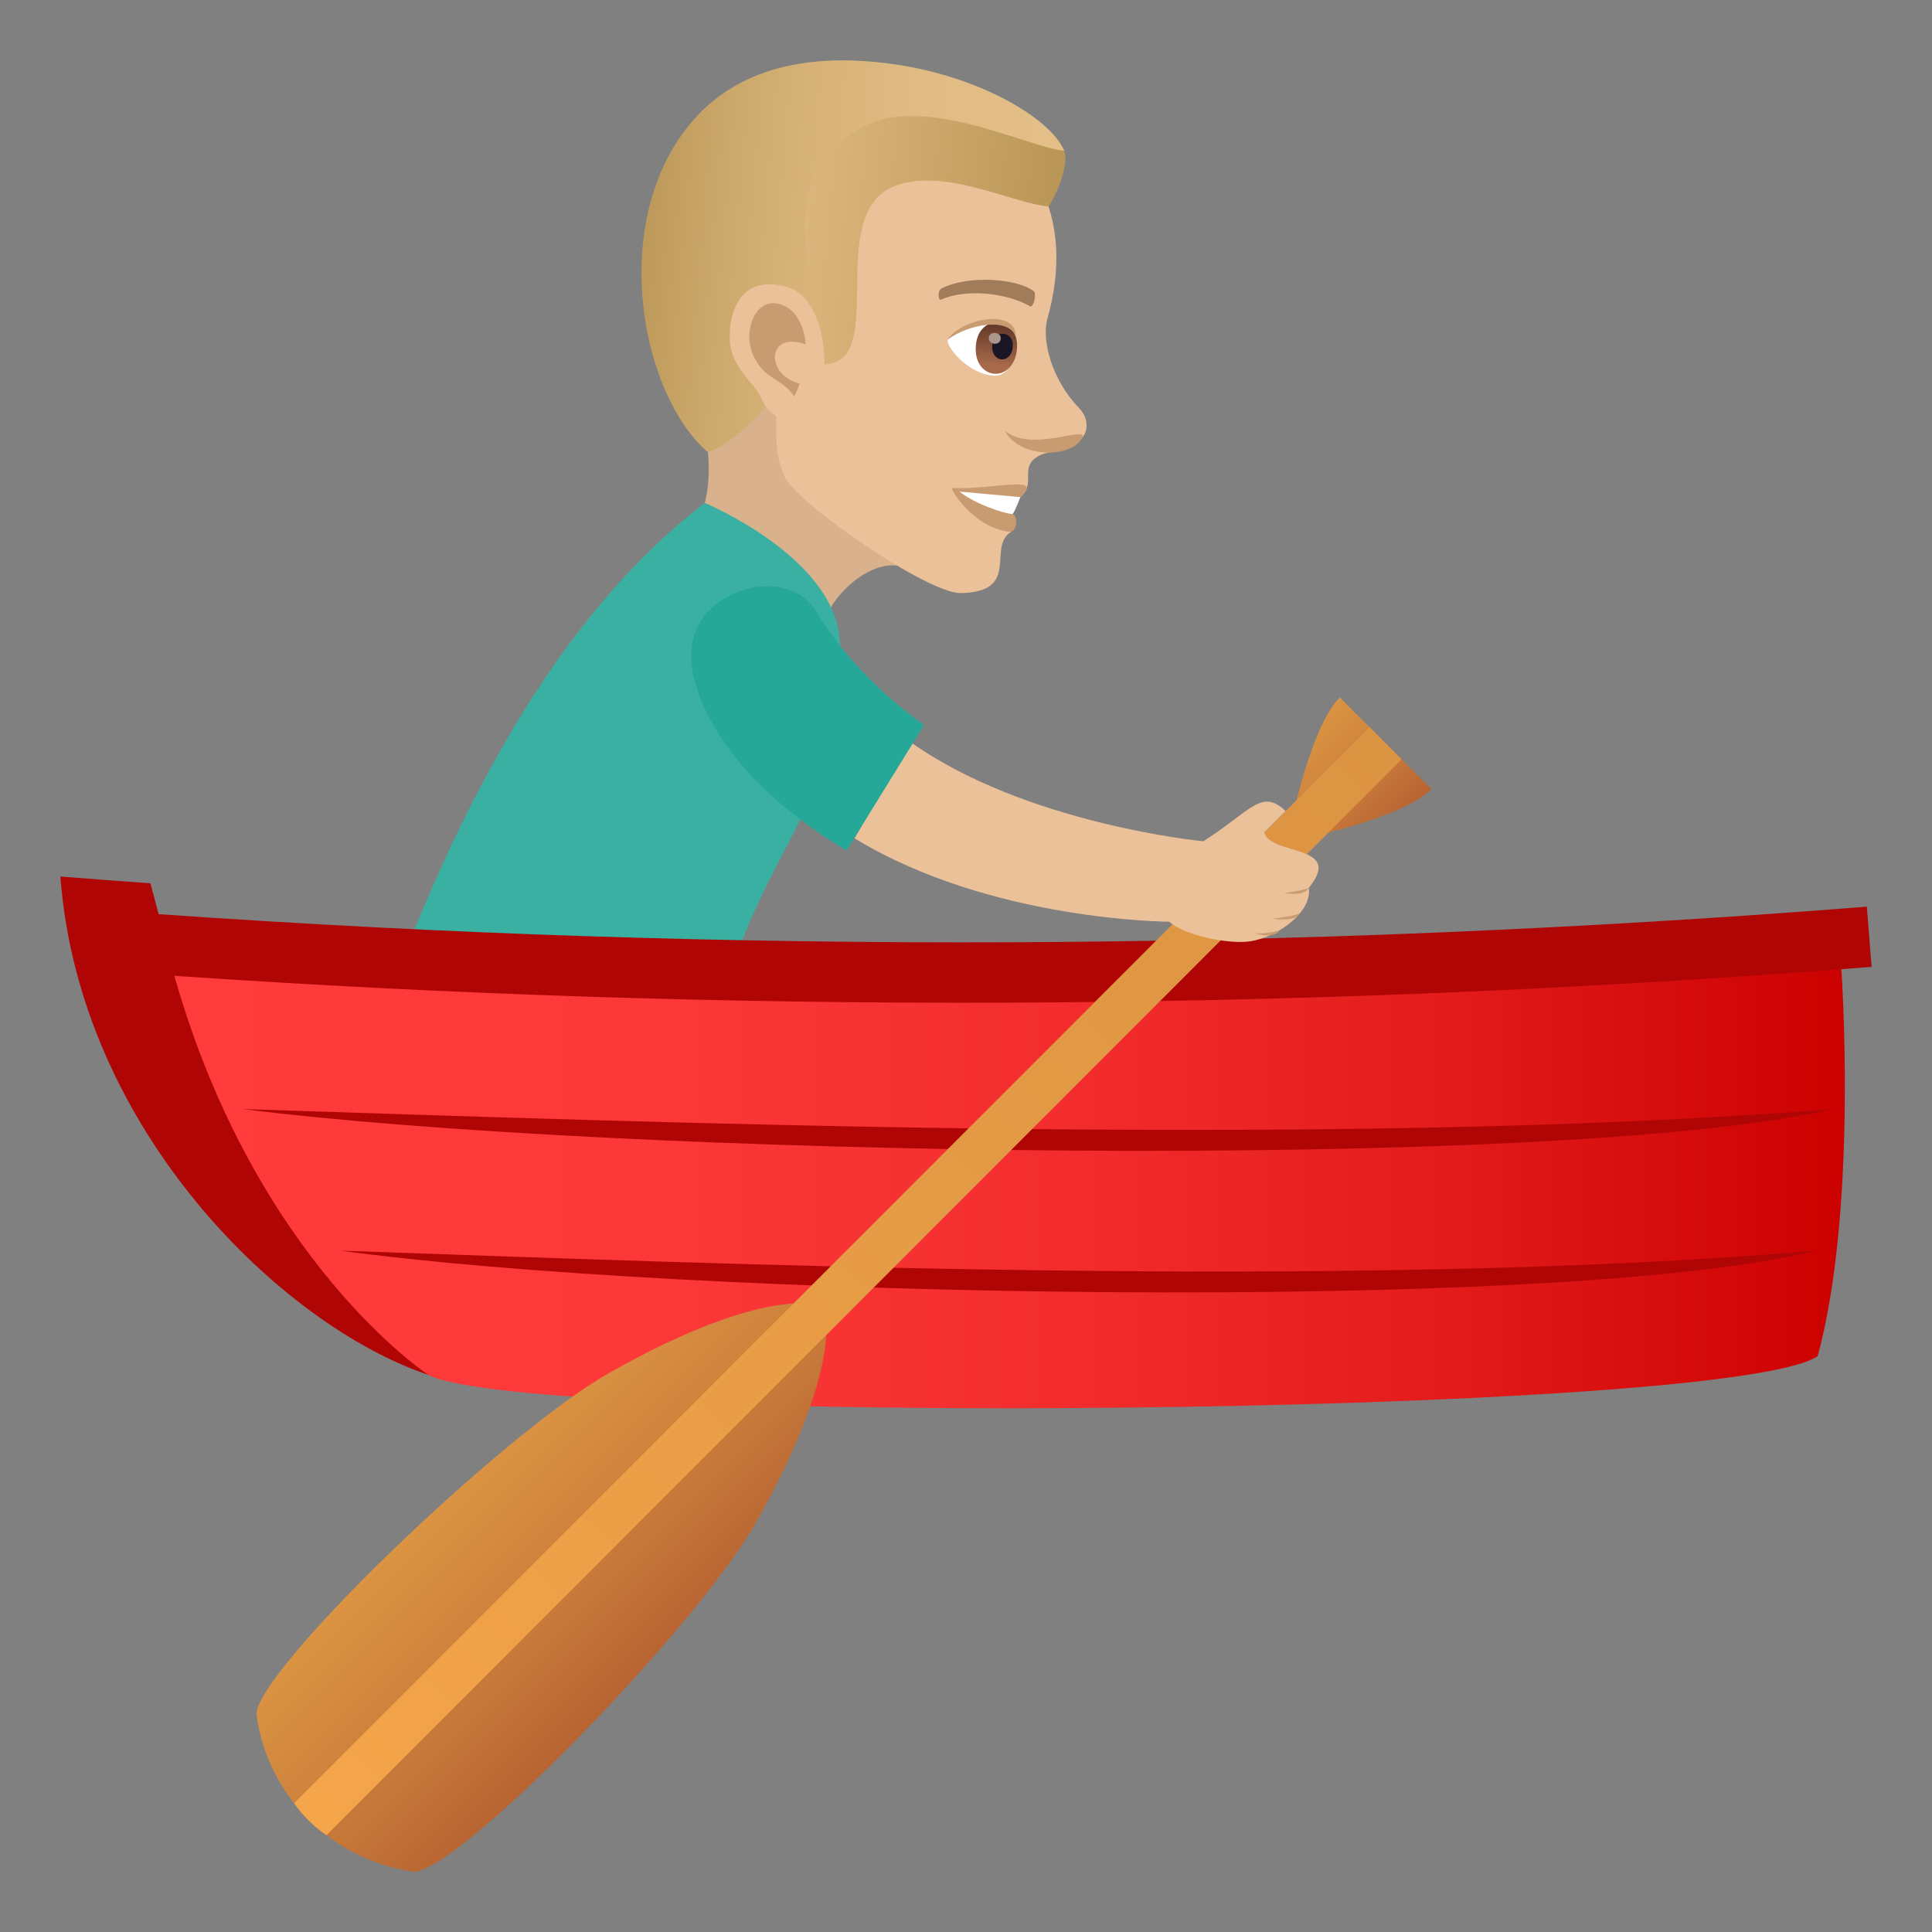 <?xml version="1.0" encoding="utf-8"?>
<!-- Generator: Adobe Illustrator 15.0.0, SVG Export Plug-In . SVG Version: 6.00 Build 0)  -->
<!DOCTYPE svg PUBLIC "-//W3C//DTD SVG 1.1//EN" "http://www.w3.org/Graphics/SVG/1.1/DTD/svg11.dtd">
<svg version="1.1" id="Layer_1" xmlns:x="http://ns.adobe.com/Extensibility/1.0/" xmlns:i="http://ns.adobe.com/AdobeIllustrator/10.0/" xmlns:graph="http://ns.adobe.com/Graphs/1.0/"
	 xmlns="http://www.w3.org/2000/svg" xmlns:xlink="http://www.w3.org/1999/xlink" xmlns:a="http://ns.adobe.com/AdobeSVGViewerExtensions/3.0/"
	 x="0px" y="0px" width="64px" height="64px" viewBox="0 0 64 64" enable-background="new 0 0 64 64" xml:space="preserve">
<rect x="0" y="0" width="64" height="64" fill="#808080" stroke="none"/>
<path fill="#D9B18D" d="M30.256,18.915c-1.238-0.73-2.656,0.873-2.785,1.34c-0.422,1.533-5.15-1.262-4.338-2.994
	c0.707-1.506,0.107-3.434,0.107-3.434C24.146,13.409,27.787,8.114,30.256,18.915z"/>
<path fill="#EBC199" d="M30.551,3.385c3.873,0.971,5.07,3.906,4.148,7.16c-0.209,0.736,0.16,2.059,1.039,2.963
	c0.318,0.33,0.318,0.73,0.125,0.979c-0.375,0.492-1.105,0.432-1.428,0.602c-0.719,0.373-0.078,0.912-0.635,1.379
	c-0.254,0.213-0.893-0.154-0.297,1.143c-0.836,0.504,0.354,2-1.684,2.035c-1.068,0.02-5.326-2.9-5.809-3.82
	c-0.508-0.967-0.221-2.646-0.221-2.646c-2.941-1.133-3.775-3.861-2.885-6.563C24.152,2.84,28.039,2.754,30.551,3.385z"/>
<path fill="#C99B71" d="M33.801,16.467c-0.389,0.193-0.26,0.564-0.26,0.564c0.178,0.016,0.172,0.605-0.092,0.584
	c-0.92-0.082-1.695-0.947-1.932-1.447C32.965,16.221,34.605,15.709,33.801,16.467z"/>
<path fill="#FFFFFF" d="M33.801,16.467c0,0-0.186,0.492-0.26,0.564c-0.287-0.025-1.209-0.314-1.754-0.746L33.801,16.467z"/>
<linearGradient id="SVGID_1_" gradientUnits="userSpaceOnUse" x1="-1696.225" y1="-55.921" x2="-1685.176" y2="-55.921" gradientTransform="matrix(-0.996 -0.087 -0.087 0.996 -1659.599 -84.2)">
	<stop  offset="0" style="stop-color:#BA9757"/>
	<stop  offset="0.646" style="stop-color:#D8B379"/>
	<stop  offset="1" style="stop-color:#E3BE86"/>
	<a:midPointStop  offset="0" style="stop-color:#BA9757"/>
	<a:midPointStop  offset="0.43" style="stop-color:#BA9757"/>
	<a:midPointStop  offset="1" style="stop-color:#E3BE86"/>
</linearGradient>
<path fill="url(#SVGID_1_)" d="M24.465,4.684c3.16-3.961,10.354-0.766,10.787,0.309c0.154,0.389-0.16,1.285-0.516,1.848
	c-1.18-0.104-3.43-1.293-5.064-0.691c-2.422,0.891-0.195,5.855-2.365,5.924C26.967,12.083,23.088,6.674,24.465,4.684z"/>
<linearGradient id="SVGID_2_" gradientUnits="userSpaceOnUse" x1="-1696.157" y1="-54.637" x2="-1682.524" y2="-54.637" gradientTransform="matrix(-0.996 -0.087 -0.087 0.996 -1659.599 -84.2)">
	<stop  offset="0" style="stop-color:#E3BE86"/>
	<stop  offset="0.323" style="stop-color:#E0BB83"/>
	<stop  offset="0.589" style="stop-color:#D7B379"/>
	<stop  offset="0.833" style="stop-color:#C8A567"/>
	<stop  offset="1" style="stop-color:#BA9757"/>
	<a:midPointStop  offset="0" style="stop-color:#E3BE86"/>
	<a:midPointStop  offset="0.746" style="stop-color:#E3BE86"/>
	<a:midPointStop  offset="1" style="stop-color:#BA9757"/>
</linearGradient>
<path fill="url(#SVGID_2_)" d="M22.596,4.446c0.918-1.281,2.674-2.729,6.344-2.398c3.313,0.297,5.879,1.871,6.313,2.945
	c-1.217-0.105-4.777-1.982-6.836-0.707c-3.201,1.984-0.848,5.268-1.725,7.123c-1.371,2.906-3.238,3.576-3.238,3.576
	C21.291,13.116,20.221,7.764,22.596,4.446z"/>
<path fill="#C99B71" d="M35.855,14.491c-0.336,0.701-2.092,0.705-2.57-0.225C34.145,15.01,36.049,14.084,35.855,14.491z"/>
<path fill="#EBC199" d="M26.098,9.514c1.439,0.434,1.607,3.787,0.445,4.41c-0.162,0.088-0.973,0.107-1.326-0.742
	c-0.197-0.471-1-1.002-1.039-1.893C24.125,10.147,24.666,9.084,26.098,9.514z"/>
<path id="Path_1331_" fill="#C99B71" d="M25.967,10.124c0.361,0.158,0.674,0.621,0.725,1.285c-1.289-0.473-1.361,1.018-0.201,1.297
	c-0.051,0.139-0.107,0.283-0.18,0.432c-0.416-0.641-1.045-0.555-1.391-1.447C24.609,10.885,25.07,9.727,25.967,10.124z"/>
<path fill="#FFFFFF" d="M31.391,11.254c-0.039,0.211,0.564,1.033,1.412,1.18c0.48,0.084,0.688-0.277,0.834-0.674
	C33.881,10.157,31.934,10.565,31.391,11.254z"/>
<linearGradient id="Path_1_" gradientUnits="userSpaceOnUse" x1="-1694.488" y1="-51.376" x2="-1694.488" y2="-53.081" gradientTransform="matrix(-0.996 -0.087 -0.087 0.996 -1659.599 -84.2)">
	<stop  offset="0" style="stop-color:#A6694A"/>
	<stop  offset="1" style="stop-color:#4F2A1E"/>
	<a:midPointStop  offset="0" style="stop-color:#A6694A"/>
	<a:midPointStop  offset="0.5" style="stop-color:#A6694A"/>
	<a:midPointStop  offset="1" style="stop-color:#4F2A1E"/>
</linearGradient>
<path id="Path_1330_" fill="url(#Path_1_)" d="M33.688,11.559c-0.104,1.174-1.463,1.055-1.361-0.119
	C32.422,10.348,33.781,10.467,33.688,11.559z"/>
<path id="Path_1329_" fill="#1A1626" d="M33.549,11.495c-0.051,0.586-0.729,0.527-0.678-0.061
	C32.918,10.889,33.596,10.948,33.549,11.495z"/>
<path id="Path_1328_" fill="#AB968C" d="M33.15,11.219c-0.021,0.246-0.416,0.211-0.395-0.035
	C32.775,10.954,33.17,10.989,33.15,11.219z"/>
<path fill="#C99B71" d="M31.391,11.254c0.43-0.699,2.297-1.074,2.26-0.08C33.453,10.487,32.07,10.733,31.391,11.254z"/>
<path id="Path_1327_" fill="#A17C5B" d="M31.188,9.555c0.881-0.447,2.484-0.334,3.047,0.082c0.123,0.082-0.004,0.568-0.107,0.512
	C33.33,9.69,31.99,9.563,31.178,9.924C31.066,9.971,31.057,9.618,31.188,9.555z"/>
<path fill="#3AB0A2" d="M12.018,35.384c0,0,8.24,2.053,11.598,1.32c-0.031-7.668,4.615-9.249,4.199-15.506
	c-0.184-2.752-4.469-4.539-4.469-4.539C17.908,20.848,14.477,28.145,12.018,35.384z"/>
<path fill="#B00505" d="M14.193,45.546c16.107-3.523,31.736-8.035,46.805-13.44c0.332-0.025,0.666-0.051,1.002-0.078
	c-0.053-0.664-0.105-1.328-0.158-1.994c-18.832,1.49-37.746,1.572-56.588,0.248c-0.09-0.34-0.18-0.682-0.27-1.021
	C3.99,29.19,2.994,29.114,2,29.036C2.629,37.442,9.344,43.917,14.193,45.546z"/>
<linearGradient id="SVGID_3_" gradientUnits="userSpaceOnUse" x1="5.775" y1="39.378" x2="61.113" y2="39.378">
	<stop  offset="0" style="stop-color:#FF3B3B"/>
	<stop  offset="0.282" style="stop-color:#FC3838"/>
	<stop  offset="0.528" style="stop-color:#F32D2D"/>
	<stop  offset="0.762" style="stop-color:#E31B1B"/>
	<stop  offset="0.987" style="stop-color:#CD0302"/>
	<stop  offset="1" style="stop-color:#CC0100"/>
	<a:midPointStop  offset="0" style="stop-color:#FF3B3B"/>
	<a:midPointStop  offset="0.733" style="stop-color:#FF3B3B"/>
	<a:midPointStop  offset="1" style="stop-color:#CC0100"/>
</linearGradient>
<path fill="url(#SVGID_3_)" d="M14.193,45.546c3.268,1.703,43.047,1.391,46.02-0.621c1.344-4.949,0.785-12.819,0.785-12.819
	c-18.381,1.405-36.836,1.477-55.223,0.219C8.463,41.802,14.199,45.554,14.193,45.546z"/>
<path fill="#B00505" d="M60.746,36.739c-9.363,2.131-40.605,1.535-52.703,0C20.959,37.149,44.084,38.063,60.746,36.739z"/>
<path fill="#B00505" d="M60.176,41.429c-8.688,2.131-37.674,1.537-48.896,0C23.262,41.839,44.717,42.755,60.176,41.429z"/>
<linearGradient id="SVGID_4_" gradientUnits="userSpaceOnUse" x1="38.724" y1="290.639" x2="47.478" y2="290.639" gradientTransform="matrix(0.707 0.707 -0.707 0.707 193.792 -184.212)">
	<stop  offset="0" style="stop-color:#DB9442"/>
	<stop  offset="0.395" style="stop-color:#CF843D"/>
	<stop  offset="1" style="stop-color:#B86432"/>
	<a:midPointStop  offset="0" style="stop-color:#DB9442"/>
	<a:midPointStop  offset="0.558" style="stop-color:#DB9442"/>
	<a:midPointStop  offset="1" style="stop-color:#B86432"/>
</linearGradient>
<path fill="url(#SVGID_4_)" d="M20.201,45.468C16.65,47.474,8.316,55.509,8.502,56.833c0.379,2.691,2.504,4.775,5.164,5.164
	c1.34,0.195,9.422-8.064,11.422-11.641c2.996-5.361,2.193-7.088,2.193-7.088S25.514,42.464,20.201,45.468z"/>
<linearGradient id="SVGID_5_" gradientUnits="userSpaceOnUse" x1="40.946" y1="254.549" x2="45.238" y2="254.549" gradientTransform="matrix(0.707 0.707 -0.707 0.707 193.792 -184.212)">
	<stop  offset="0" style="stop-color:#DB9442"/>
	<stop  offset="0.395" style="stop-color:#CF843D"/>
	<stop  offset="1" style="stop-color:#B86432"/>
	<a:midPointStop  offset="0" style="stop-color:#DB9442"/>
	<a:midPointStop  offset="0.558" style="stop-color:#DB9442"/>
	<a:midPointStop  offset="1" style="stop-color:#B86432"/>
</linearGradient>
<path fill="url(#SVGID_5_)" d="M47.418,26.139l-3.035-3.035c-1.055,1.057-1.74,4.777-1.74,4.777S46.361,27.2,47.418,26.139z"/>
<linearGradient id="SVGID_6_" gradientUnits="userSpaceOnUse" x1="43.097" y1="302.707" x2="43.097" y2="252.245" gradientTransform="matrix(0.707 0.707 -0.707 0.707 193.792 -184.212)">
	<stop  offset="0" style="stop-color:#F5A54A"/>
	<stop  offset="0.34" style="stop-color:#EB9E47"/>
	<stop  offset="1" style="stop-color:#DB9442"/>
	<a:midPointStop  offset="0" style="stop-color:#F5A54A"/>
	<a:midPointStop  offset="0.442" style="stop-color:#F5A54A"/>
	<a:midPointStop  offset="1" style="stop-color:#DB9442"/>
</linearGradient>
<path fill="url(#SVGID_6_)" d="M10.813,60.792c0,0-0.594-0.369-1.072-1.059l35.627-35.645l1.064,1.066L10.813,60.792z"/>
<path fill="#EBC199" d="M41.877,27.577l0.711-0.711c-0.805-0.758-1.139-0.012-2.725,1.002c0,0-5.906-0.559-9.75-3.322l-1.803,3.225
	c4.5,2.746,10.424,2.762,10.424,2.762c0.475,0.443,1.969,0.758,2.676,0.65c0.973-0.148,2.076-1.02,1.943-1.77
	C44.547,27.954,42.098,28.358,41.877,27.577z"/>
<path fill="#C99B71" d="M42.533,29.579c0,0,0.656,0.141,0.82-0.166C43.064,29.532,42.533,29.579,42.533,29.579z"/>
<path fill="#C99B71" d="M42.143,30.43c0,0,0.752,0.133,0.916-0.174C42.77,30.374,42.143,30.43,42.143,30.43z"/>
<path fill="#C99B71" d="M41.564,30.924c0,0,0.662,0.195,0.828-0.111C42.102,30.932,41.564,30.924,41.564,30.924z"/>
<path fill="#25A898" d="M27.023,20.239c-0.701-1.143-2.469-1.016-3.461-0.08c-0.996,0.934-0.734,2.26-0.141,3.467
	c0.902,1.828,2.615,3.336,4.619,4.555l2.57-4.162C29.244,23.034,27.98,21.797,27.023,20.239z"/>
</svg>
